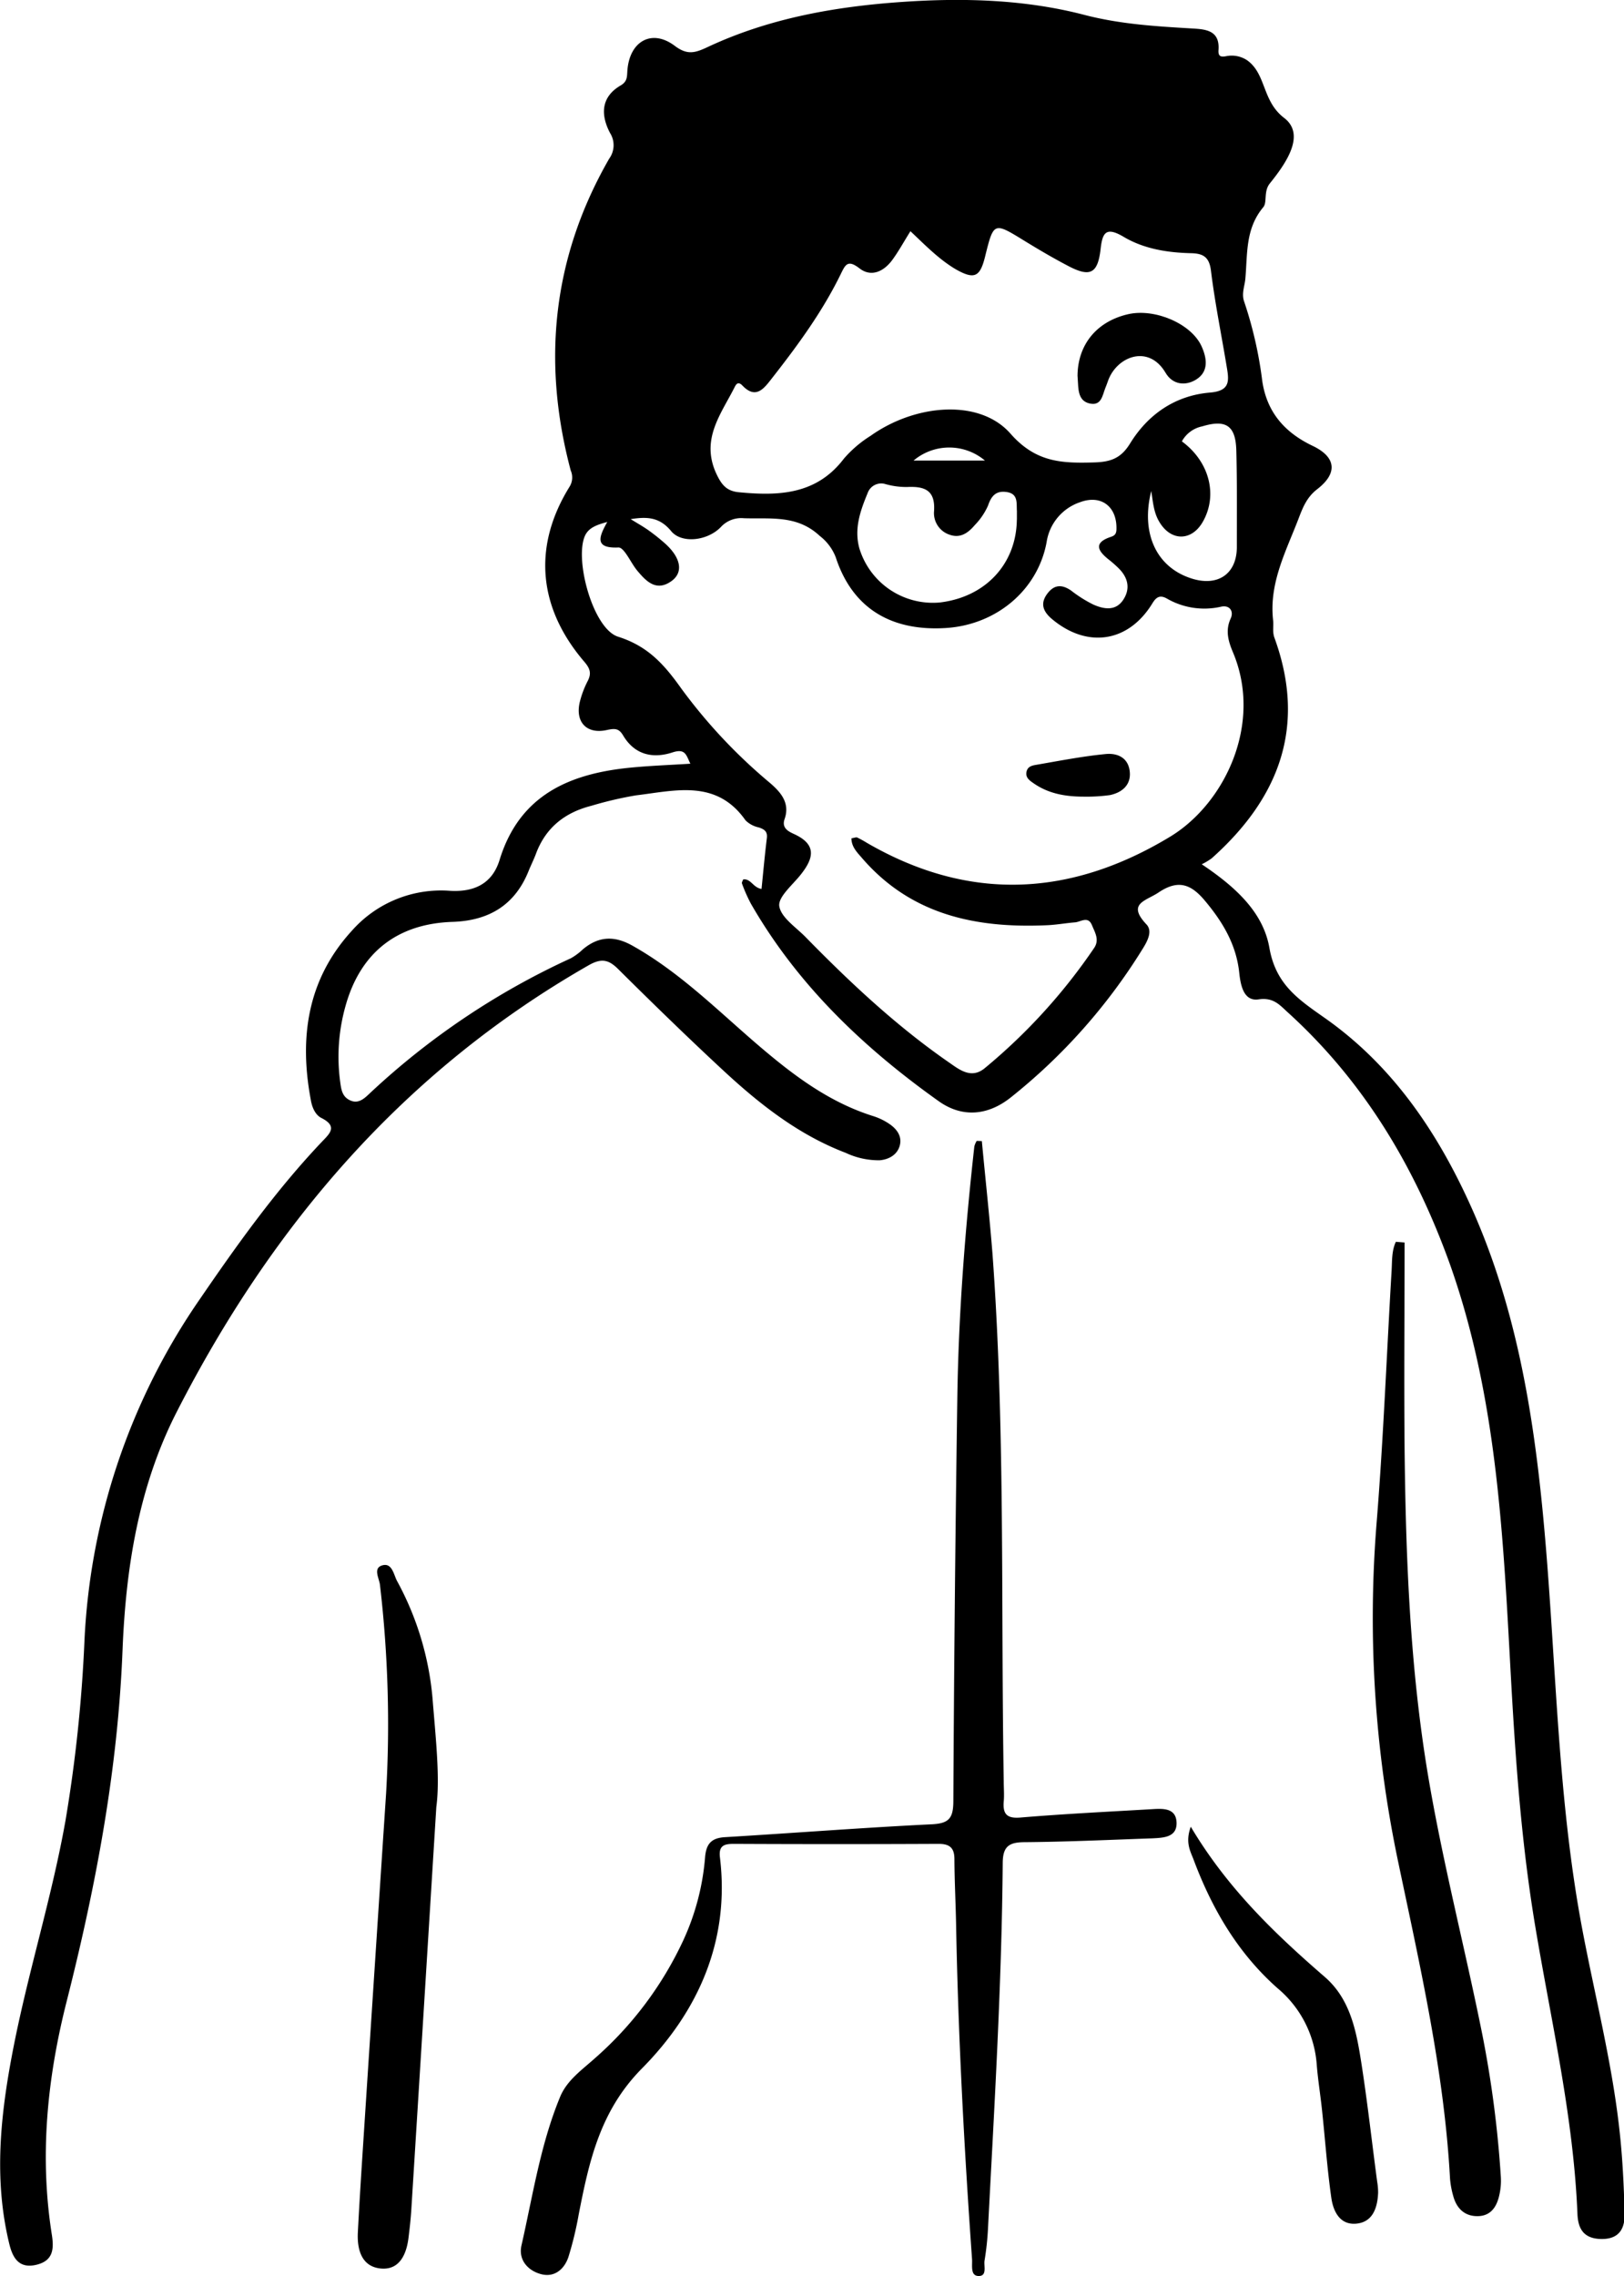 <svg xmlns="http://www.w3.org/2000/svg" viewBox="0 0 304.87 427.1"><title>simone</title><g id="Livello_2" data-name="Livello 2"><g id="Livello_1-2" data-name="Livello 1"><g id="_2Ptxha.tif" data-name="2Ptxha.tif"><path d="M139.53,165c1.45-.14,1.83,1.54,3.43,1.8.32-3.16.61-6.35,1-9.54.15-1.24-.46-1.65-1.5-2a5,5,0,0,1-2.51-1.34c-5.46-7.77-13.2-5.56-20.56-4.68A69.28,69.28,0,0,0,111,151.2c-5,1.27-8.61,4.14-10.42,9.09-.38,1-.88,2-1.29,3-2.57,6.52-7.48,9.47-14.36,9.69-10.38.34-17.28,5.78-20.06,15.76a35.07,35.07,0,0,0-1,14.31c.19,1.38.36,2.73,1.86,3.42s2.58-.27,3.59-1.23a140.86,140.86,0,0,1,37.86-25.44,11.18,11.18,0,0,0,2.25-1.68c2.86-2.38,5.78-2.65,9.29-.68,9.61,5.39,17.13,13.32,25.48,20.25,6,5,12.21,9.37,19.71,11.73a11.47,11.47,0,0,1,3.3,1.65c1.25.93,2.16,2.24,1.69,3.92s-2,2.56-3.74,2.72a14.52,14.52,0,0,1-6.39-1.39c-8.92-3.4-16.25-9.2-23.13-15.59-6.66-6.18-13.17-12.52-19.62-18.92-1.87-1.86-3.25-2-5.6-.64C75.76,201,51.08,229.89,33.14,265,26,279,23.61,294.26,23,309.71c-.89,22.41-5,44.2-10.49,65.84-3.65,14.39-5.12,29-2.78,43.76.43,2.72.25,4.94-3,5.67s-4.39-1.44-5-4c-2.92-12.05-1.66-24,.64-36,2.79-14.58,7.33-28.76,9.93-43.4A273.48,273.48,0,0,0,15.85,308,122.67,122.67,0,0,1,37.63,243.6c7-10.22,14.2-20.29,22.75-29.31,1.44-1.52,3.14-2.91-.05-4.52-1.2-.6-1.79-2.12-2-3.48-2.18-11.68-.6-22.53,7.69-31.61a22.35,22.35,0,0,1,18.48-7.53c4.55.26,7.93-1.36,9.29-5.81,3.74-12.16,13.12-16.18,24.55-17.3,3.55-.35,7.12-.48,11.26-.74-.78-1.58-.9-2.92-3.35-2.12-3.75,1.22-7.14.43-9.29-3.21-.82-1.38-1.64-1.28-3-1-3.85.87-6.06-1.52-5.09-5.36a18.11,18.11,0,0,1,1.46-3.83c.74-1.44.44-2.35-.63-3.6-8.75-10.2-9.7-21.73-2.75-32.9a3.28,3.28,0,0,0,.19-3c-5.45-20.47-3.4-40.05,7.23-58.52a4.28,4.28,0,0,0,.15-4.81c-1.76-3.35-1.76-6.73,2-8.92,1.24-.73,1.18-1.59,1.25-2.7.36-5.57,4.57-8,8.91-4.72,2.34,1.76,3.79,1.33,6.12.24,11.61-5.45,24.07-7.64,36.75-8.5,11.43-.78,22.95-.44,34,2.44,6.73,1.75,13.41,2.15,20.2,2.55,2.49.15,5.25.29,5,4-.1,1.25.41,1.38,1.4,1.21a5.22,5.22,0,0,1,4,.78c3.59,2.6,2.76,7.62,6.91,10.79s.29,8.61-2.68,12.3c-1.21,1.51-.45,3.53-1.23,4.46-3.4,4.06-2.94,8.77-3.37,13.48-.13,1.35-.72,2.69-.25,4.13a75.59,75.59,0,0,1,3.36,14.45c.72,6.13,4.09,10.13,9.53,12.72,4.4,2.1,4.76,5.11.87,8.12-1.88,1.45-2.64,3.24-3.45,5.36-2.38,6.25-5.64,12.21-4.84,19.27.12,1.06-.16,2.14.24,3.24,6.08,16.64.91,30.1-11.78,41.41a12.23,12.23,0,0,1-1.86,1.11c6.25,4.19,11.52,8.93,12.7,15.68s5.27,9.56,10.17,13c13,9.05,21.56,21.79,27.93,36.11,8.08,18.19,11.36,37.48,13.25,57.12,2.49,25.87,2.53,52,7.33,77.61,2.36,12.55,5.57,24.95,7,37.66.61,5.32.87,10.7,1,16.05.06,2.66-.94,4.77-4.37,4.72s-4.37-2.06-4.48-4.71c-.74-18.23-4.91-35.94-7.9-53.83-2.55-15.22-3.68-30.58-4.54-46-1.47-26.51-2.51-53.09-11.54-78.48C265.62,219,256.11,203,241.8,190c-1.52-1.37-2.69-2.9-5.52-2.48s-3.39-2.68-3.64-5c-.56-5.3-3.11-9.54-6.46-13.53-2.6-3.1-5-4-8.67-1.54-2.42,1.63-6,2.06-2.29,6,1.2,1.27.18,3.16-.72,4.6A108.3,108.3,0,0,1,189.65,206c-4.23,3.31-9,3.77-13.42.63-14.15-10.06-26.54-21.86-35.28-37.09a29.38,29.38,0,0,1-1.66-3.76C139.21,165.57,139.43,165.27,139.53,165ZM118.4,97.41c1.18.74,2.23,1.32,3.21,2a38.2,38.2,0,0,1,3.23,2.56c2.93,2.62,3.5,5.34,1.3,7-2.88,2.14-4.8.16-6.54-1.93-1.22-1.48-2.41-4.35-3.51-4.31-4.55.2-3.65-2-2.09-4.79-2.07.56-3.51,1.11-4.19,2.6-2,4.5,1.52,17.45,6.22,18.93,5.62,1.78,8.65,5.2,11.88,9.74a100.32,100.32,0,0,0,16.65,17.71c2,1.73,3.79,3.73,2.73,6.77-.59,1.68.73,2.33,1.76,2.8,4.38,2,3.68,4.6,1.24,7.66-1.52,1.91-4.23,4.15-4,5.87.33,2.14,3.11,3.94,4.93,5.8,8.39,8.57,17.12,16.75,27,23.58,2,1.4,4.18,3.09,6.68,1a107.49,107.49,0,0,0,20.49-22.51c1.05-1.54.17-2.9-.39-4.27-.74-1.82-2.09-.64-3.19-.55-1.77.14-3.54.47-5.32.54-13.28.59-25.45-1.94-34.65-12.59-.93-1.08-2-2.11-2-3.72.57-.09.88-.24,1.08-.15a18.61,18.61,0,0,1,1.82,1c19.2,11.13,38.23,10.15,56.92-1.15,10.23-6.19,17.45-21.15,11.81-34.58-.84-2-1.5-4.06-.44-6.36.64-1.4-.22-2.6-1.85-2.21A14.07,14.07,0,0,1,219,112.28c-1.19-.64-1.9-.32-2.64.89-4.49,7.38-12.22,8.55-18.86,3-1.58-1.33-2.28-2.79-1-4.62s2.77-2,4.6-.72a24.28,24.28,0,0,0,4.17,2.62c2,.88,4.17,1.22,5.57-.87s.95-4.17-.83-5.94a22,22,0,0,0-1.85-1.63c-2.12-1.67-2.92-3.19.43-4.29.77-.25,1-.67,1-1.5.08-4.16-2.86-6.45-6.8-5a9.37,9.37,0,0,0-6.31,7.5c-1.66,9-9.43,15.53-18.93,16.12-10.49.65-17.6-3.9-20.66-13.28a9.23,9.23,0,0,0-3-4c-4.26-4-9.3-3.15-14.25-3.32a5.18,5.18,0,0,0-4.34,1.68c-2.57,2.62-7.4,3.1-9.32.72C123.79,97,121.44,96.93,118.4,97.41Zm52.5-54c-1.26,2-2.24,3.82-3.46,5.46-1.57,2.08-3.89,3.18-6.07,1.5s-2.64-.79-3.51,1c-3.45,7.09-8.09,13.41-12.93,19.59-1.48,1.89-3,4.06-5.56,1.38-.83-.85-1.2-.23-1.5.38-2.53,5-6.3,9.66-3.47,16,1,2.18,1.93,3.41,4.28,3.64,7.5.72,14.59.48,19.75-6.31a22,22,0,0,1,5-4.27c8.43-6,20.47-7,26.26-.42,4.79,5.45,9.68,5.58,15.72,5.41,3.1-.09,5-.78,6.69-3.48,3.41-5.58,8.56-9.09,15.07-9.63,3.68-.31,3.58-2.09,3.16-4.6-1-6.09-2.25-12.16-3-18.28-.32-2.58-1.48-3.21-3.7-3.27-4.45-.1-8.87-.8-12.69-3.07-3.38-2-4-.74-4.34,2.42-.54,4.5-2,5.17-6,3.08-2.8-1.46-5.54-3.07-8.23-4.72-5.84-3.59-5.82-3.62-7.46,3-.94,3.76-2,4.27-5.45,2.33C176.32,48.7,173.82,46.13,170.9,43.37Zm20,54.1c0-.55,0-1.1,0-1.65-.1-1.45.28-3.18-1.88-3.53-2-.31-2.91.67-3.54,2.54A12.46,12.46,0,0,1,183,98.52c-1.19,1.41-2.65,2.52-4.65,1.84a4.27,4.27,0,0,1-3-4.49c.25-3.94-1.82-4.64-5.05-4.49a14.39,14.39,0,0,1-4.06-.54,2.7,2.7,0,0,0-3.36,1.68c-1.36,3.29-2.57,6.64-1.56,10.35a14.42,14.42,0,0,0,15.08,10.18C185,112.05,190.81,105.81,190.89,97.47Zm25.22-5.38c-2,8,1,14.32,7.55,16.41,4.92,1.58,8.49-.82,8.52-5.84,0-6.06.06-12.12-.1-18.17-.12-4.66-1.93-5.88-6.39-4.53a5.62,5.62,0,0,0-3.83,2.82c5.17,3.79,6.79,10.08,3.93,15.09-2.1,3.68-6,3.69-8.17,0C216.53,96.09,216.44,94,216.11,92.09ZM184.9,86.42a10.39,10.39,0,0,0-13.4,0Z"/><path d="M184.32,214.11c.66,7.06,1.44,14.12,2,21.19,2.42,33,1.55,66,2.11,99,0,1.24.11,2.49,0,3.72-.22,2.55.76,3.26,3.35,3,8.08-.67,16.19-1.07,24.29-1.54,2.07-.13,4.68-.35,4.8,2.46s-2.41,2.89-4.52,3c-8,.28-15.94.65-23.92.72-2.91,0-4.17.7-4.19,3.88-.19,22.85-1.57,45.65-2.76,68.46a52.76,52.76,0,0,1-.65,6.15c-.18,1.05.56,3-1.21,2.91-1.48-.09-1.06-2-1.14-3.14-1.49-21-2.61-42-3-63.07-.08-4-.29-8-.31-12,0-2.11-.87-2.88-3-2.87q-19.2.09-38.39,0c-1.74,0-2.9.25-2.63,2.51,1.91,15.71-4.12,29-14.66,39.65-7.83,7.93-9.89,17.35-11.84,27.32a65.33,65.33,0,0,1-1.93,8c-.75,2.29-2.57,3.86-5,3.29s-4.48-2.57-3.82-5.45c2.13-9.35,3.55-18.9,7.24-27.83,1.29-3.15,4.14-5.1,6.58-7.3A66.93,66.93,0,0,0,128.31,364a46.06,46.06,0,0,0,4.05-15.47c.2-2.55,1.17-3.66,3.75-3.81,12.9-.77,25.79-1.78,38.7-2.41,3.22-.15,4.14-1,4.16-4.28q.19-38,.75-76c.24-15.69,1.46-31.32,3.19-46.91a3.7,3.7,0,0,1,.45-1.05Z"/><path d="M263.68,233.14c0,12.92-.12,25.84,0,38.75.23,20.37,1,40.71,4.34,60.86,2.76,16.54,7,32.76,10.29,49.19a204.7,204.7,0,0,1,3.44,26.55,12,12,0,0,1-.26,3.27c-.45,2.17-1.51,4-4,4.07s-4.05-1.42-4.68-3.79a16.46,16.46,0,0,1-.6-3.25c-1.1-20.12-5.59-39.69-9.71-59.32a222.28,222.28,0,0,1-4.05-64c1.26-15.63,1.86-31.31,2.79-47,.11-1.84,0-3.76.8-5.46Z"/><path d="M81.91,339.06c-1.65,26.62-3.16,51.05-4.69,75.49-.11,1.78-.31,3.56-.53,5.33-.38,3.13-1.7,6.08-5.16,5.78-3.62-.32-4.52-3.51-4.35-6.79.24-4.67.53-9.34.83-14q2.22-34.17,4.47-68.34a224.48,224.48,0,0,0-1.15-39.14c-.13-1.2-1.33-3.11.37-3.65,1.9-.61,2.2,1.71,2.83,2.9a56,56,0,0,1,6.66,21.95C81.79,326.1,82.64,333.67,81.91,339.06Z"/><path d="M223.54,342.76c6.88,11.56,15.78,20.07,25.16,28.19,4.77,4.13,5.92,10.11,6.84,16,1.17,7.46,2,15,3,22.46a11.82,11.82,0,0,1,.17,2.05c-.12,2.81-1,5.49-4.09,5.78s-4.33-2.32-4.69-4.82c-.78-5.44-1.16-10.94-1.74-16.4-.3-2.87-.77-5.72-1-8.59a20.59,20.59,0,0,0-7.26-14.28c-7.5-6.58-12.42-15-15.87-24.24C223.44,347.29,222.48,345.7,223.54,342.76Z"/><path d="M203.46,149.48c-3.34,0-6.55-.52-9.37-2.47-.78-.54-1.65-1.09-1.37-2.26.24-1,1.16-1.13,1.92-1.26,4.29-.74,8.57-1.58,12.89-2,2.1-.22,4.2.57,4.54,3.15s-1.37,4.06-3.71,4.55A31.85,31.85,0,0,1,203.46,149.48Z"/><path d="M202.28,70.48c.06-5.89,3.66-10.18,9.48-11.52,5-1.15,11.85,1.74,13.8,6,1,2.2,1.42,4.74-1,6.25-2,1.25-4.43,1-5.75-1.26-3.24-5.51-9.36-3-10.88,1.73-.13.39-.29.77-.44,1.15-.53,1.36-.72,3.27-2.77,2.91s-2.27-2.11-2.35-3.83C202.34,71.32,202.3,70.78,202.28,70.48Z"/></g></g></g></svg>